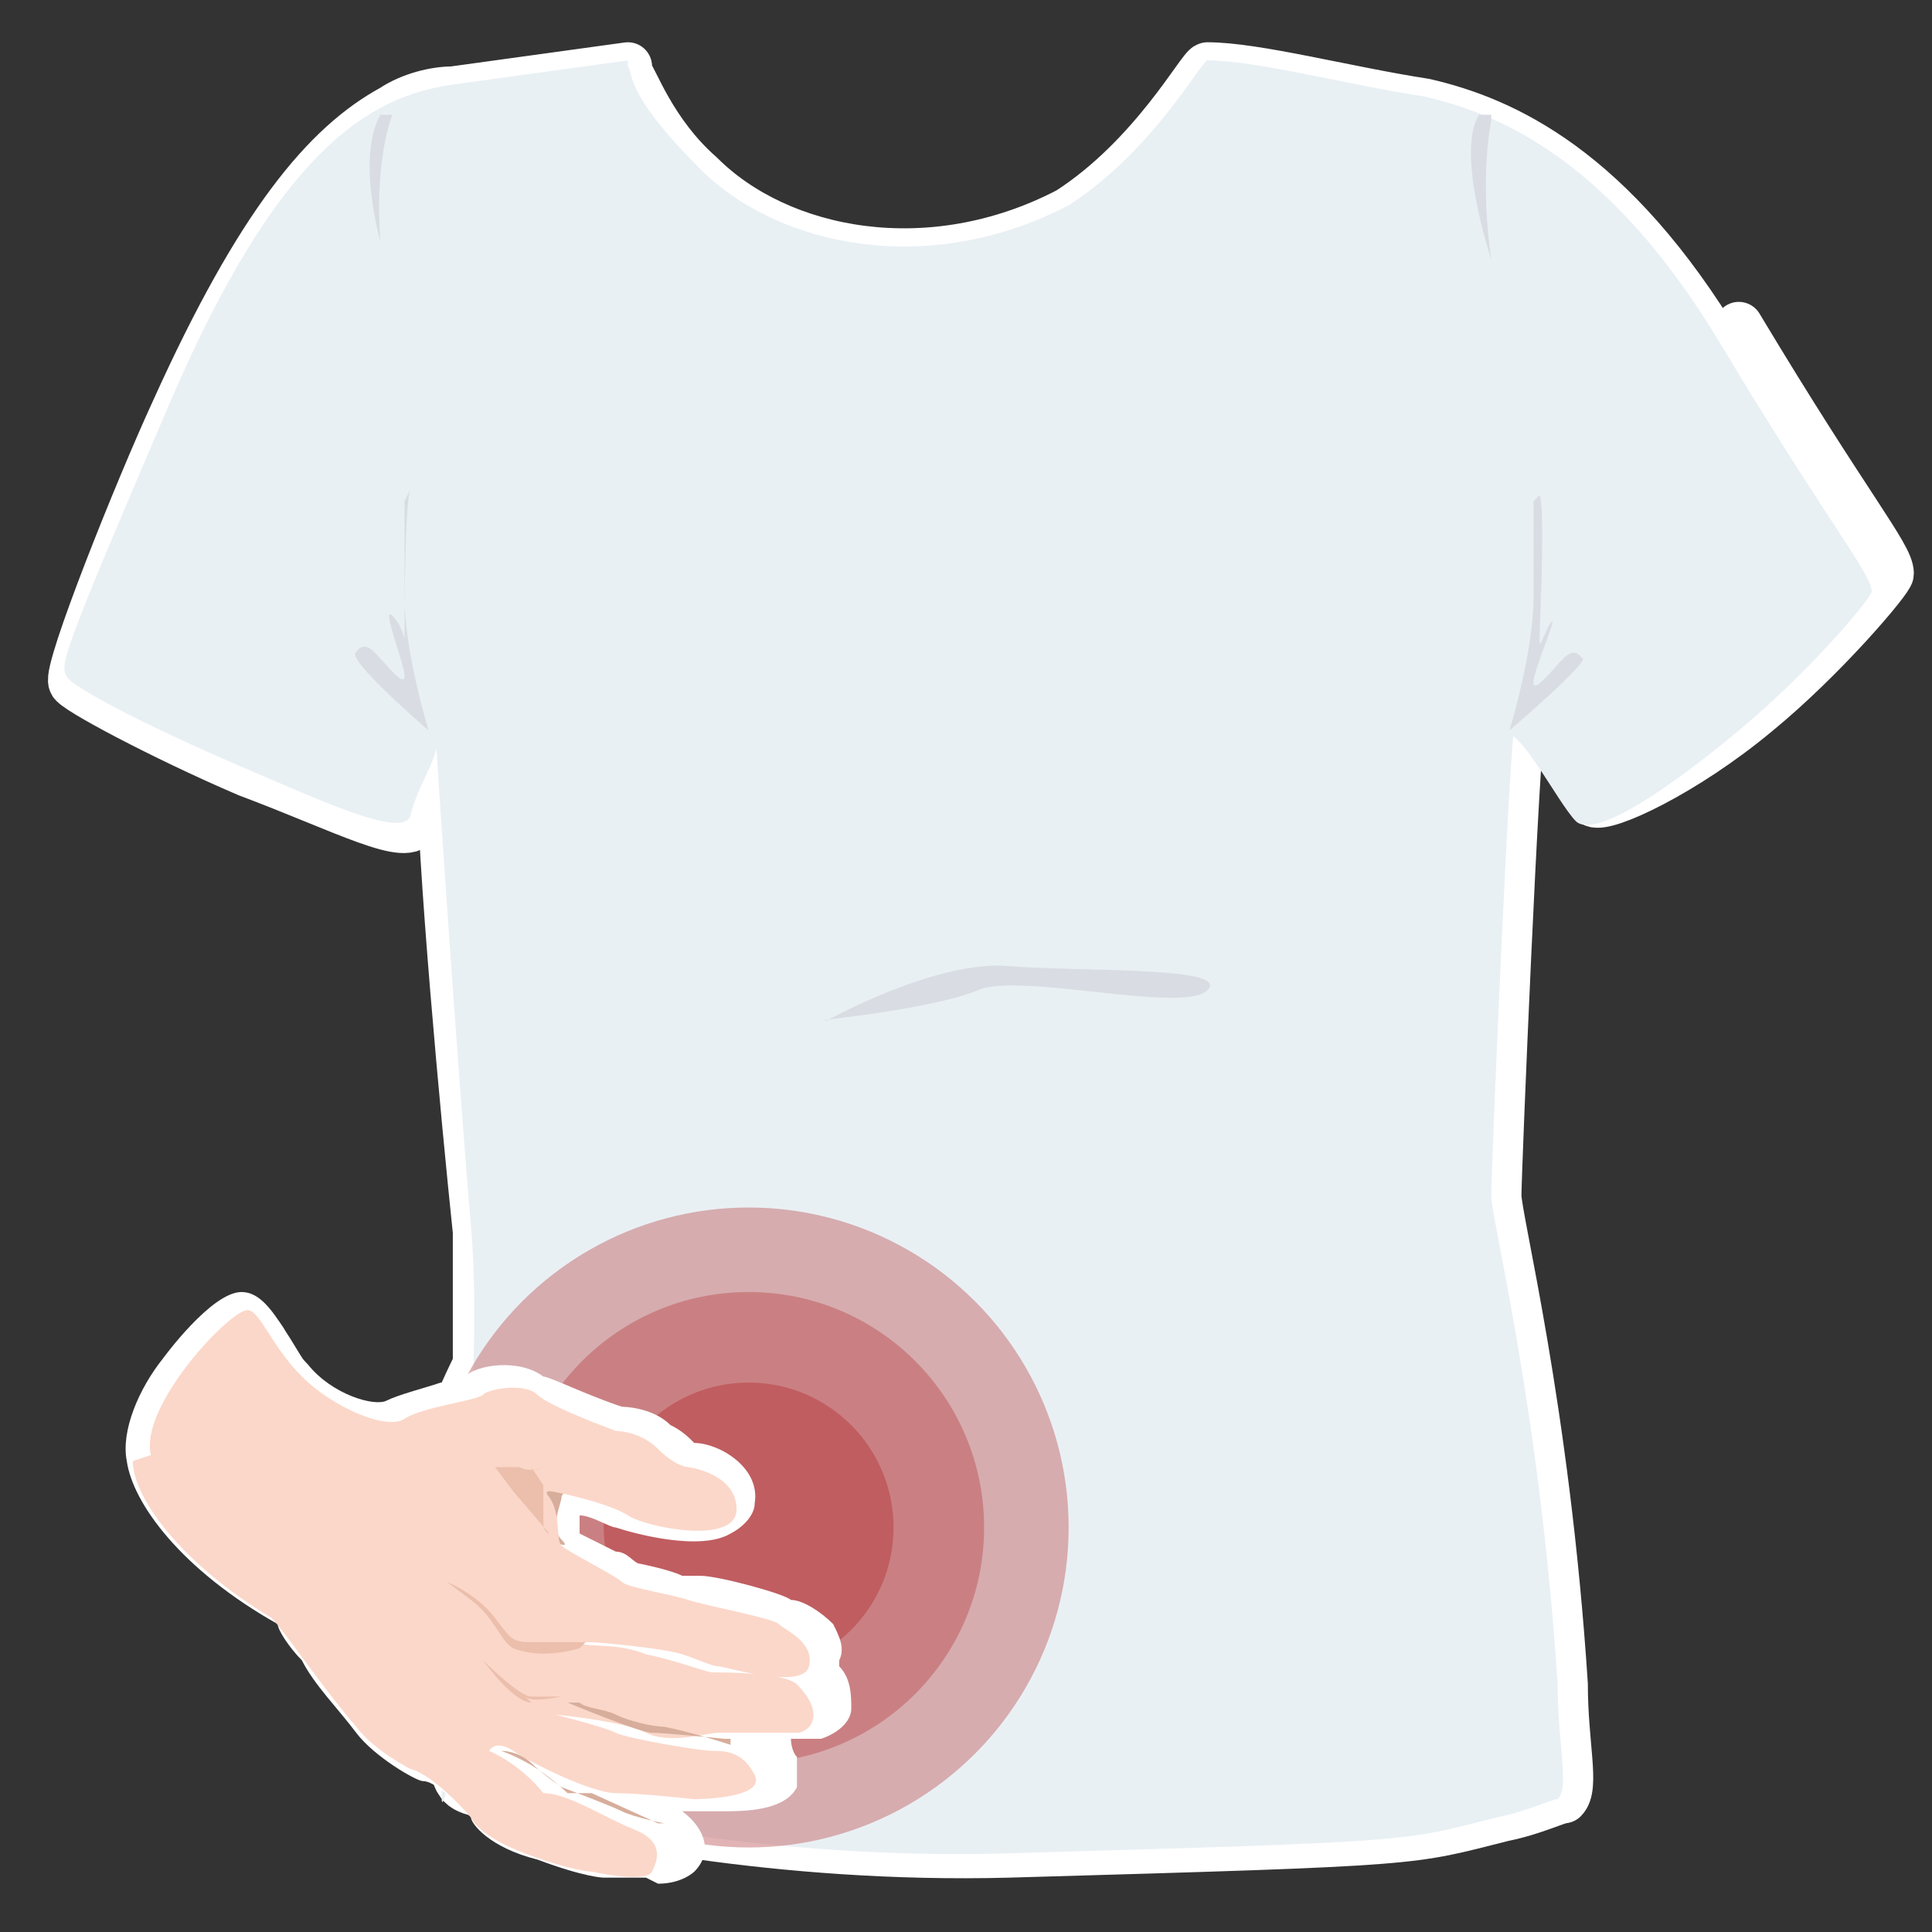 <?xml version="1.0" encoding="UTF-8"?>
<svg id="Where_is_found" data-name="Where is found" xmlns="http://www.w3.org/2000/svg" version="1.1" viewBox="0 0 32 32">
  <rect x="0" y="0" width="32" height="32" fill="#333333" stroke="none"/>
  <defs>
    <style>
      .cls-1 {
        fill: #d7ad9b;
      }

      .cls-1, .cls-2, .cls-3, .cls-4, .cls-5, .cls-6, .cls-7, .cls-8, .cls-9 {
        stroke-width: 0px;
      }

      .cls-2 {
        fill: #d9dde3;
      }

      .cls-3 {
        fill: #ebbfac;
      }

      .cls-4 {
        fill: #fbd7c9;
      }

      .cls-5 {
        fill: #c5686a;
      }

      .cls-5, .cls-8, .cls-9 {
        isolation: isolate;
        opacity: .5;
      }

      .cls-6 {
        fill: #e9f0f4;
      }

      .cls-10 {
        stroke: #fff;
        stroke-linecap: round;
        stroke-linejoin: round;
        stroke-width: .8px;
      }

      .cls-10, .cls-7 {
        fill: #fff;
      }

      .cls-8 {
        fill: #b63a3e;
      }

      .cls-9 {
        fill: #bf5557;
      }
    </style>
  </defs>
  <path class="cls-10" d="M28.5,5.8c-1.8-3-3.6-3.8-4.9-4.1-1.3-.2-2.8-.6-3.6-.6-.1,0-.9,1.5-2.3,2.4-2.3,1.2-4.8.7-6.1-.6-.8-.7-1.1-1.6-1.2-1.7,0,0,0,0,0-.1l-2.9.4c-.3,0-.7.1-1,.3h0s0,0,0,0h0s0,0,0,0c-1.1.6-2.2,1.9-3.6,5-.6,1.3-1.8,4.3-1.7,4.5,0,.1,1.5.9,2.9,1.5,1.6.6,2.7,1.2,2.8.8,0-.2.3-.7.4-1,0,1.6.4,5.9.6,7.8,0,.7,0,1.4,0,2.2-.4.8-.7,1.6-.7,2.5s.1,1.3.4,1.9c0,.6,0,1.2-.1,1.6,0,.2,0,.8.1.9.1.2.4.2,1,.3,1,.3,4.3,1,8.1.9,7-.2,6.6-.2,8.2-.6.5-.1.9-.3,1-.3.2-.2,0-.9,0-1.9-.3-4.6-1.1-7.7-1.1-8.1s.3-7.6.4-7.9c.2-.3.9,1.1,1.2,1.4.2.1,1.5-.5,2.7-1.5,1.1-.9,2.2-2.2,2.2-2.3,0-.3-.7-1.1-2.5-4.1Z"/>
  <path class="cls-6" d="M24.9,12.2c.2-.3.9,1.1,1.2,1.4s1.5-.5,2.7-1.5,2.2-2.2,2.2-2.3c0-.3-.7-1.1-2.5-4.1-1.8-3-3.6-3.8-4.9-4.1-1.3-.2-2.8-.6-3.6-.6-.1,0-.9,1.5-2.3,2.4-2.3,1.2-4.8.7-6.1-.6s-1.1-1.6-1.2-1.7c0,0,0,0,0-.1l-2.9.4c-1.4.2-2.9,1.1-4.7,5.3s-1.8,4.3-1.7,4.5,1.5.9,2.9,1.5,2.7,1.2,2.8.8.3-.7.4-1,0-.7,0-.6c0,.2.4,6.1.6,8.4s-.2,6.1-.4,8.3,0,.8.1.9.4.2,1,.3c1,.3,4.3,1,8.1.9,7-.2,6.6-.2,8.2-.6.5-.1.9-.3,1-.3.2-.2,0-.9,0-1.9-.3-4.6-1.1-7.7-1.1-8.1s.3-7.6.4-7.9Z"/>
  <path class="cls-2" d="M24.7,2s-.2.9,0,2.3c0,0-.6-1.8-.2-2.4h.2Z"/>
  <path class="cls-2" d="M6.5,1.9s-.3.7-.2,2.1c0,0-.4-1.4,0-2.1h0s.1,0,.1,0Z"/>
  <g>
    <circle class="cls-5" cx="12.4" cy="25.3" r="5.3"/>
    <circle class="cls-9" cx="12.4" cy="25.3" r="3.9"/>
    <circle class="cls-8" cx="12.4" cy="25.3" r="2.4"/>
  </g>
  <g>
    <path class="cls-7" d="M2.5,24.1c0,.6.8,1.7,2.3,2.6.2.2.8,1.1,1.4,1.8.3.4.8.6.9.7.3,0,1,.8,1,.8,0,0,.2.3.9.6s1.1.3,1.1.3c0,0,.8.1,1,0,0-.1.2-.4-.1-.6h0s0,0,0,0c0,0,0,0-.2-.1-.5-.2-1.1-.5-1.5-.6-.4-.4-.9-.7-.9-.7,0,0,.1,0,.4,0,.3.2,1.3.7,1.7.7s1.3.1,1.3.1c0,0,1.1,0,1-.4-.2-.4-.4-.5-.7-.4-.2,0-1.5-.3-1.6-.3-.2,0-1-.3-1-.3,0,0,1.1.2,1.5.3s1.1,0,1.2,0,1.1.1,1.3,0c.2,0,.5-.3,0-.8,0,0-.1,0-.2,0,.2,0,.3,0,.3-.2,0-.4-.4-.6-.5-.7s-1.2-.3-1.5-.4c-.3,0-1-.2-1.1-.3-.2-.1-.9-.4-1-.6,0,0,0,0,0,0,0,0,0,0,0,0,0-.2,0-.5,0-.6,0,0,.2-.1.3-.2.3,0,.7.2.8.3.3.2,1.7.4,1.8-.1s-.8-.7-.8-.7c0,0-.3-.1-.5-.3-.2-.2-.7-.3-.7-.3,0,0-1.1-.4-1.3-.6-.2-.2-.8,0-.9,0s-1,.2-1.3.4c-.3.2-1.3-.1-1.7-.7s-.6-1.1-.9-1.1c-.3,0-1.8,1.6-1.6,2.4ZM9.8,27.1s0,0,.2,0c0,0,1.3.1,1.5.2.2,0,.5.2.6.2,0,0-.6-.2-1.1-.3-.4,0-.8,0-1.1-.2Z"/>
    <path class="cls-7" d="M10.7,31.1c-.2,0-.4,0-.7,0,0,0-.3,0-1.1-.3-.8-.2-1.1-.6-1.1-.7-.3-.3-.6-.6-.8-.6-.1,0-.8-.4-1.1-.8-.3-.4-.7-.8-.9-1.2-.2-.2-.4-.5-.4-.6-1.6-.9-2.4-2-2.5-2.7-.1-.5.2-1.2.6-1.7,0,0,.8-1.1,1.3-1.1.3,0,.5.3.7.6.1.2.2.4.4.6.4.5,1.1.7,1.3.6.2-.1.6-.2.9-.3.2,0,.4,0,.4-.1.2-.2.9-.3,1.3,0,.1,0,.7.3,1.3.5,0,0,.5,0,.8.3.2.1.3.2.4.3.4,0,1.1.4,1,1,0,.2-.2.4-.4.5-.5.3-1.6,0-1.9-.1-.1,0-.4-.2-.6-.2,0,0,0,0,0,0,0,0,0,.2,0,.3,0,0,.4.2.6.3.2,0,.3.2.4.2,0,0,.5.1.7.2.1,0,.3,0,.3,0,.3,0,1.4.3,1.5.4.2,0,.5.2.7.4.1.2.2.4.1.6,0,0,0,0,0,.1.2.2.2.5.2.7,0,.2-.2.4-.5.5-.1,0-.3,0-.5,0,0,0,0,.2.1.3,0,.2,0,.3,0,.5-.2.4-.9.4-1.2.4,0,0-.4,0-.7,0,0,0,0,0,0,0,.4.3.5.7.2,1,0,0-.2.2-.6.2ZM4,22c-.4.2-1.4,1.5-1.3,2,0,0,0,0,0,0,0,.5.8,1.5,2.2,2.3.2.1.3.3.6.7.3.4.6.8.9,1.2.2.3.7.5.8.6.4,0,.9.7,1.1.9,0,0,.2.3.8.5.7.2,1,.3,1,.3.2,0,.5,0,.6,0,0,0,0,0,0,0,0,0,0,0-.1,0h-.3c-.4-.3-.8-.5-1.1-.6,0,0-.1,0-.2,0-.4-.4-.8-.6-.8-.6-.1,0-.2-.1-.2-.3,0-.1,0-.2.1-.3,0,0,.3-.2.8,0,.4.2,1.3.6,1.6.6.4,0,1.3.1,1.3.1.2,0,.5,0,.6,0,0-.2-.2-.2-.3-.2-.2,0-.5,0-1.3-.2-.2,0-.4,0-.4,0-.2,0-.9-.2-1.1-.3-.2,0-.3-.2-.2-.4,0-.2.2-.3.4-.2.1,0,1.2.2,1.5.3,0,0,.3,0,1,0,.1,0,.2,0,.6,0,.2,0,.6,0,.7,0,0,0,0,0-.1-.3,0,0,0,0,0,0-.1,0-.2-.2-.2-.3,0-.2.1-.3.3-.3,0,0,0,0,0,0,0,0-.2-.2-.3-.2-.1,0-1.3-.3-1.5-.4,0,0-.2,0-.3,0-.5-.1-.8-.2-.9-.3,0,0-.2,0-.3-.2-.4-.2-.6-.3-.8-.5,0,0,0-.1-.1-.2,0,0,0,0,0-.1,0-.3,0-.6.1-.8,0-.2.2-.3.5-.3,0,0,.1,0,.2,0,.2,0,.7.2.9.3.2.1,1.2.3,1.3.1,0-.2-.4-.3-.5-.3,0,0,0,0,0,0,0,0-.3-.1-.6-.4-.1-.1-.4-.2-.5-.2-.3-.1-1.3-.5-1.5-.6,0,0-.4,0-.5,0-.1,0-.3.1-.7.2-.2,0-.6.1-.7.2-.5.3-1.6-.2-2.1-.8-.2-.2-.3-.4-.4-.6,0-.1-.2-.2-.2-.3ZM12,27.8s0,0,0,0c0,0,0,0,0,0,0,0-.2,0-.3,0-.2,0-.5-.1-.8-.2-.2,0-.4,0-.6,0-.2,0-.4,0-.6,0-.2,0-.3-.2-.2-.4,0-.2.2-.3.3-.3,0,0,0,0,.1,0,.7,0,1.4.2,1.6.2.1,0,.2,0,.3.1,0,0,.2,0,.2,0,.2,0,.3.2.3.4,0,.2-.2.3-.3.3Z"/>
  </g>
  <g>
    <path class="cls-1" d="M9.4,24.5h-.5s.2,1,.2,1c0,0,.4.2.2,0s0-.6,0-.7.3-.2.3-.2c0,0-.4-.2-.3-.2Z"/>
    <path class="cls-4" d="M2.5,24.1c-.2-.8,1.3-2.4,1.6-2.4.2,0,.4.6.9,1.1s1.4.9,1.7.7,1.2-.3,1.3-.4.7-.2.9,0,1.3.6,1.3.6c0,0,.4,0,.7.3s.5.3.5.3c0,0,.8.1.8.7s-1.5.3-1.8.1-1.2-.4-1.3-.4,0,.1,0,.1c.2.3.1.7.2.8s.9.5,1,.6.8.2,1.1.3,1.4.3,1.5.4.6.3.5.7-1.4,0-1.5,0-.3-.1-.6-.2-1.4-.2-1.5-.2c-.2,0-.3,0-.3,0,.3.1.7,0,1.2.2.5.1,1,.3,1.1.3.2,0,1.2,0,1.4.2.5.5.2.8,0,.8s-1.1,0-1.3,0-.8.2-1.2,0-1.5-.3-1.5-.3c0,0,.8.2,1,.3s1.4.3,1.6.3.5,0,.7.4-1,.4-1,.4c0,0-.9-.1-1.3-.1s-1.4-.5-1.7-.7-.4,0-.4,0c0,0,.5.2.9.7.4,0,1,.4,1.5.6s.4.5.3.7-1,0-1,0c0,0-.3,0-1.1-.3s-.9-.6-.9-.6c0,0-.6-.7-1-.8,0,0-.6-.3-.9-.7-.6-.7-1.2-1.6-1.4-1.8-1.5-.9-2.3-2-2.3-2.6h0Z"/>
    <path class="cls-3" d="M8.8,28.2c-.3,0-.8-.7-.8-.7,0,0,.6.6.8.6h.5q-.5.1-.6,0Z"/>
    <path class="cls-3" d="M9.7,27.2s-.4,0-.8,0-.4,0-.7-.4-.8-.6-.8-.6c0,0,0,0,.4.3s.5.7.7.8c.5.2,1.1,0,1.1,0h0Z"/>
    <path class="cls-3" d="M9,24.6s0,.2,0,.3c0,0,0,.2,0,.3,0,.2.1.2.1.2l-.6-.7-.3-.4s.2,0,.4,0c.2.1.4,0,.4,0,0,0-.2.1-.2,0Z"/>
    <path class="cls-1" d="M10.9,30.2l-1.1-.5c-.2,0-.4,0-.4,0,0,0-.2-.2-.5-.4-.3-.2-.6-.3-.6-.3h0s0,0,0,0c.2,0,.4.1.5.2.2.2.5.4.5.4,0,0,.8.3,1,.4s.7.2.7.2h0Z"/>
    <path class="cls-1" d="M12.1,28.9s-.6-.2-1.1-.3c-.2,0-.6-.1-.8-.2s-.5-.1-.6-.2c0,0-.2,0-.2,0,0,0,1.2.5,1.4.5s1.2.1,1.2.1h.1Z"/>
  </g>
  <path class="cls-2" d="M6.7,8.3s0,.7,0,1.6.4,2.2.4,2.2c0,0-1.4-1.2-1.2-1.3,0,0,.1-.2.3,0s.5.6.5.4-.4-1.2-.2-1,.2.5.2.3,0-2.2.1-2.4Z"/>
  <path class="cls-2" d="M25.4,8.3s0,.7,0,1.6-.4,2.2-.4,2.2c0,0,1.4-1.2,1.2-1.2,0,0-.1-.2-.3,0s-.5.6-.5.4.4-1.1.3-1-.2.5-.2.3.1-2.2,0-2.4Z"/>
  <path class="cls-2" d="M13.7,16.9s1.8-1,3-.9,3.7,0,3.3.4-3.1-.3-3.8,0-2.6.5-2.6.5Z"/>
</svg>